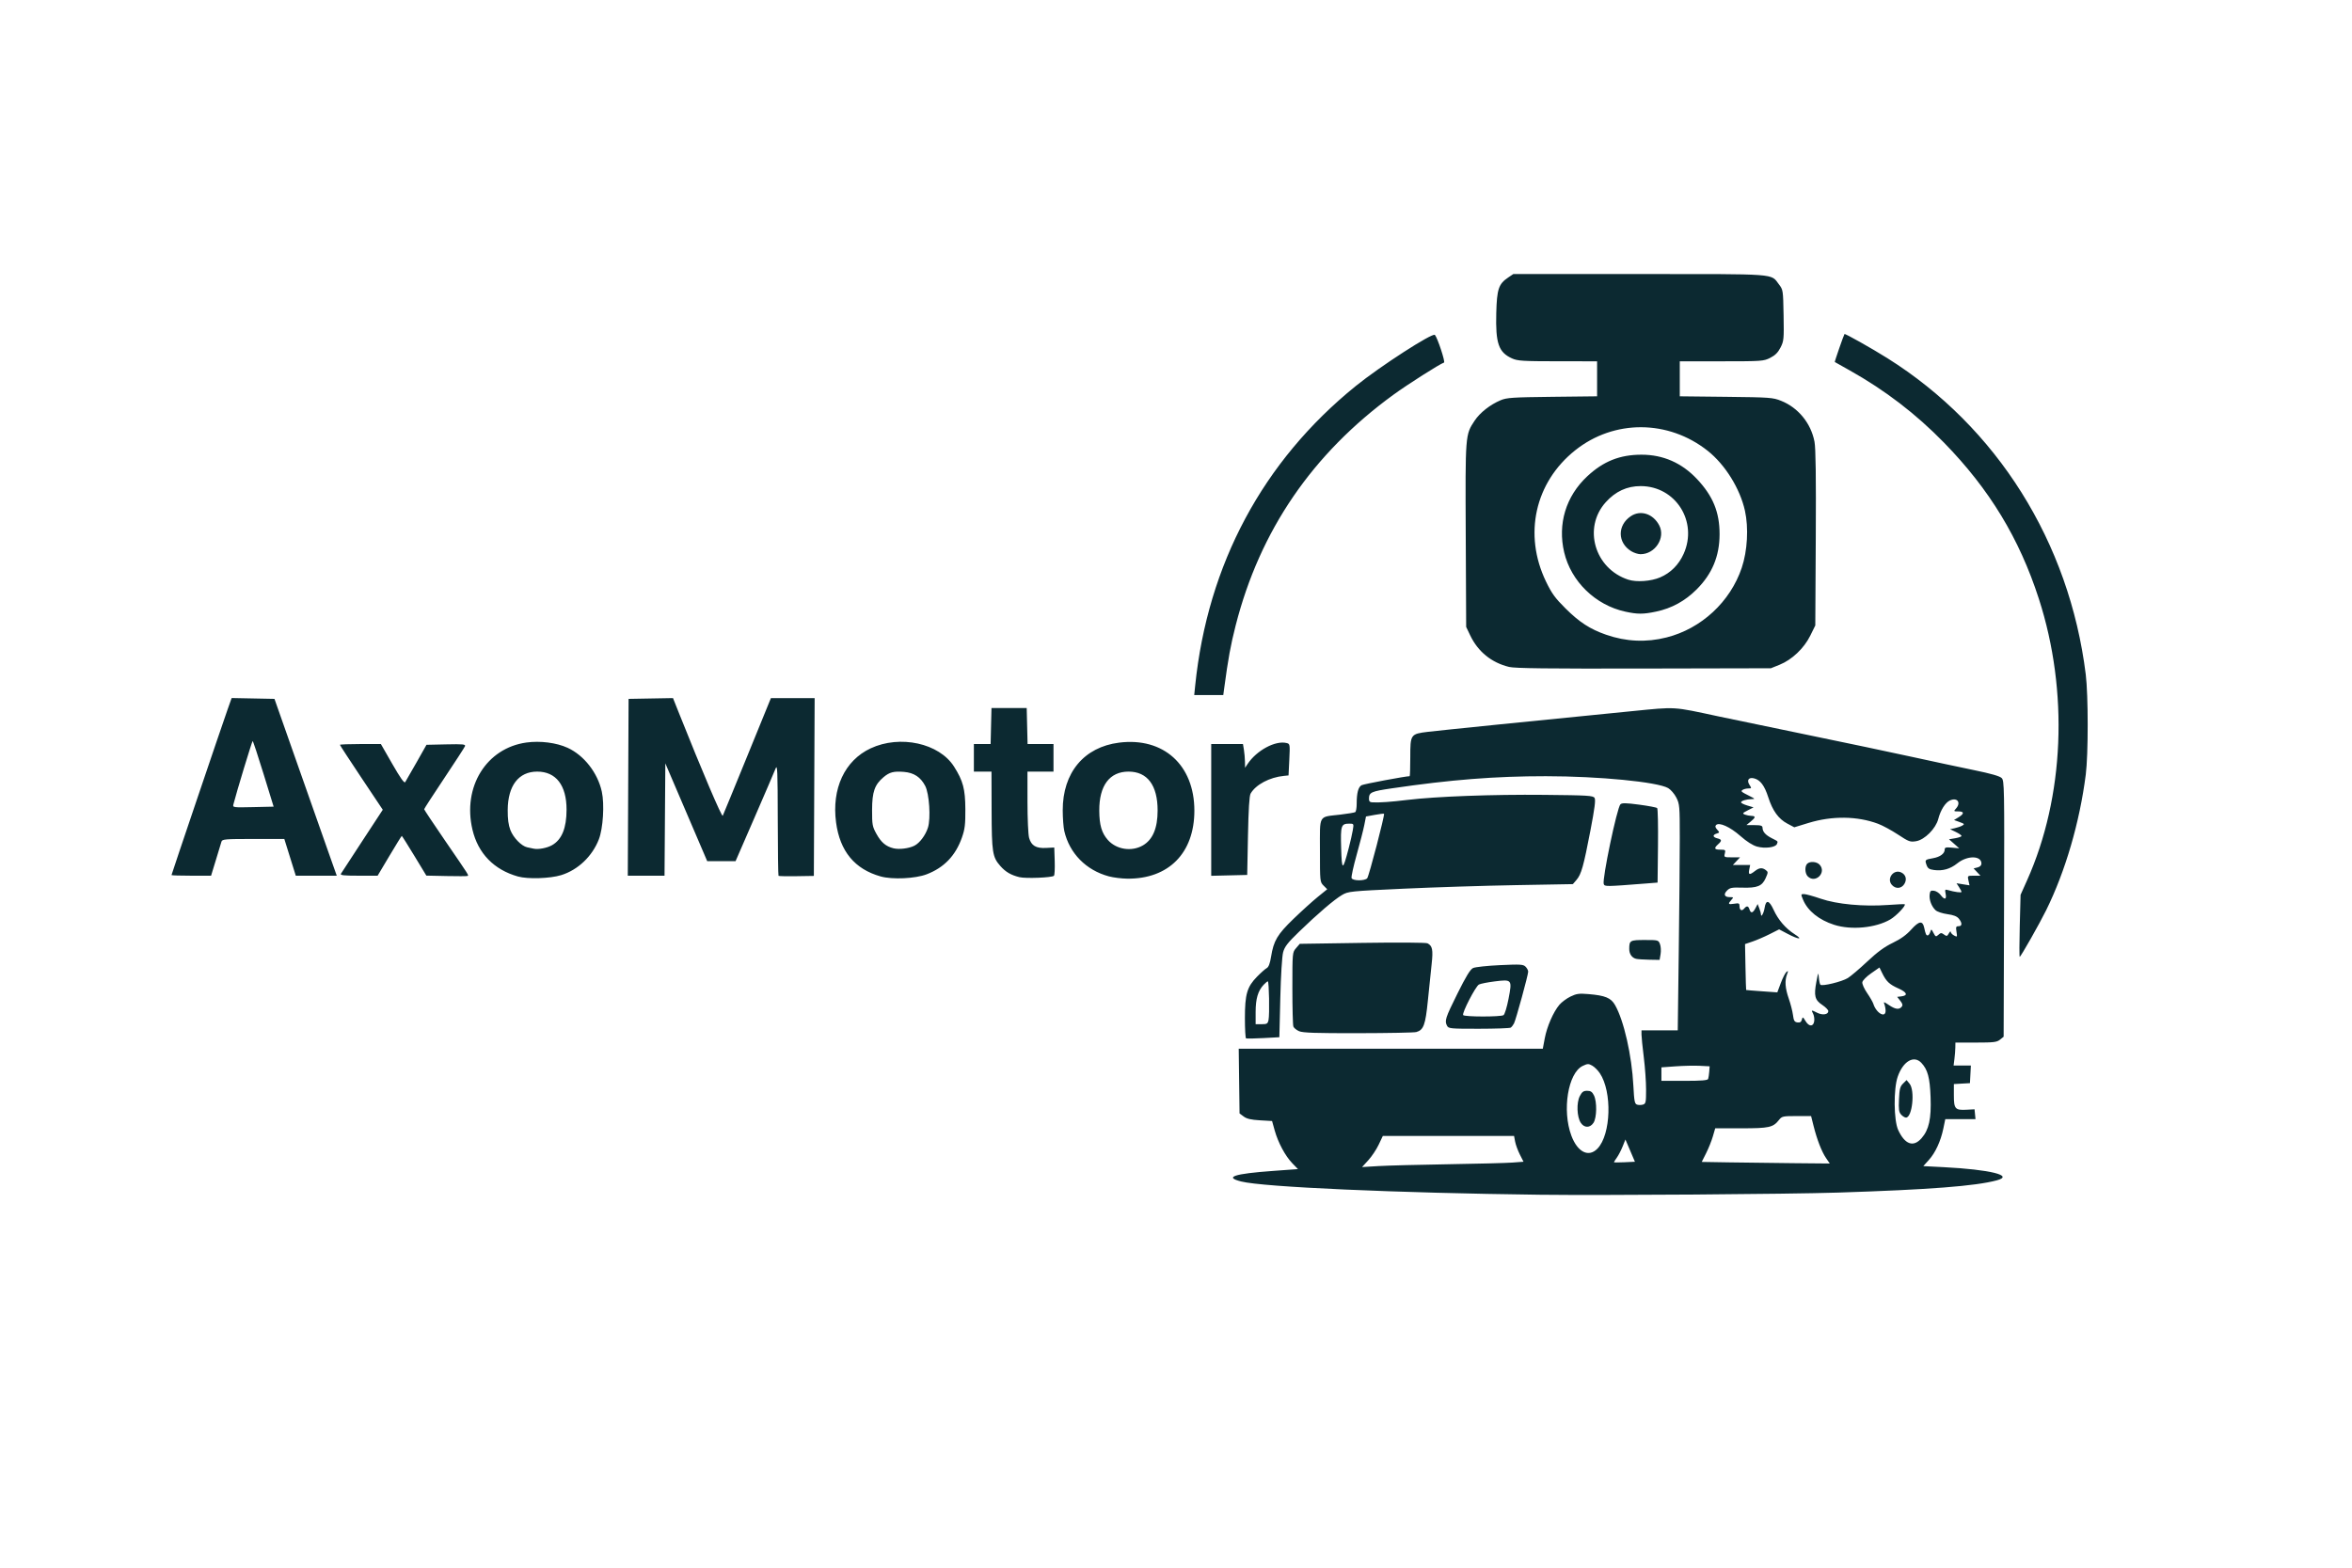 <?xml version="1.0" encoding="UTF-8" standalone="no"?>
<!-- Created with Inkscape (http://www.inkscape.org/) -->

<svg
   version="1.1"
   id="svg1"
   width="1536"
   height="1024"
   viewBox="0 0 1536 1024"
   sodipodi:docname="banner-horizontal"
   inkscape:version="1.4.2 (ebf0e940d0, 2025-05-08)"
   xmlns:inkscape="http://www.inkscape.org/namespaces/inkscape"
   xmlns:sodipodi="http://sodipodi.sourceforge.net/DTD/sodipodi-0.dtd"
   xmlns="http://www.w3.org/2000/svg"
   xmlns:svg="http://www.w3.org/2000/svg">
  <defs
     id="defs1" />
  <sodipodi:namedview
     id="namedview1"
     pagecolor="#ffffff"
     bordercolor="#000000"
     borderopacity="0.25"
     inkscape:showpageshadow="2"
     inkscape:pageopacity="0.0"
     inkscape:pagecheckerboard="true"
     inkscape:deskcolor="#d1d1d1"
     inkscape:zoom="0.78027344"
     inkscape:cx="768.3204"
     inkscape:cy="682.45307"
     inkscape:window-width="1920"
     inkscape:window-height="1008"
     inkscape:window-x="0"
     inkscape:window-y="0"
     inkscape:window-maximized="1"
     inkscape:current-layer="g1"
     inkscape:export-bgcolor="#ffffff00">
    <inkscape:page
       x="0"
       y="0"
       width="1536"
       height="1024"
       id="page2"
       margin="0"
       bleed="0" />
  </sodipodi:namedview>
  <g
     inkscape:groupmode="layer"
     inkscape:label="Image"
     id="g1">
    <path
       style="fill:#0c2931;fill-opacity:1"
       d="m 1005.5,780.392 c -93.359,-1.137 -180.475,-5.003 -194.923,-8.65 -11.343,-2.863 -4.76,-5.055 20.753,-6.909 l 16.325,-1.187 -3.661,-3.773 c -4.607,-4.747 -9.344,-13.567 -11.552,-21.507 l -1.703,-6.126 -7.913,-0.458 c -5.864,-0.339 -8.614,-0.981 -10.62,-2.478 L 809.5,727.286 809.23,706.143 808.96,685 h 99.292 99.292 l 1.267,-6.75 c 1.444,-7.697 5.614,-17.265 9.553,-21.922 1.476,-1.745 4.743,-4.169 7.261,-5.388 3.93,-1.903 5.602,-2.13 11.818,-1.604 10.899,0.921 14.59,2.451 17.287,7.164 5.768,10.079 10.929,32.827 11.964,52.731 0.532,10.222 0.848,11.806 2.458,12.317 1.017,0.323 2.748,0.301 3.848,-0.048 1.81,-0.574 1.999,-1.509 1.992,-9.817 0,-5.05 -0.679,-14.566 -1.5,-21.145 -0.821,-6.579 -1.492,-13.217 -1.492,-14.75 V 673 h 11.836 11.836 l 0.662,-51.75 c 0.364,-28.462 0.663,-61.667 0.663,-73.788 10e-4,-20.874 -0.118,-22.273 -2.249,-26.477 -1.238,-2.441 -3.64,-5.236 -5.338,-6.209 -7.063,-4.049 -45.143,-7.75 -79.912,-7.766 -33.012,-0.015 -62.064,2.273 -100.484,7.914 -13.613,1.999 -14.972,2.617 -15,6.826 -0.011,1.644 0.591,2.275 2.235,2.343 4.99,0.206 11.815,-0.27 22.75,-1.586 18.999,-2.287 55.566,-3.643 89.391,-3.315 28.606,0.277 32.001,0.482 32.954,1.993 0.791,1.254 0.104,6.678 -2.689,21.227 -4.498,23.437 -5.976,28.686 -9.103,32.322 l -2.378,2.766 -37.338,0.66 c -20.536,0.363 -53.515,1.409 -73.288,2.325 -34.827,1.613 -36.081,1.742 -40.118,4.108 -5.103,2.991 -15.901,12.23 -28.09,24.036 -7.435,7.202 -9.388,9.717 -10.381,13.371 -0.716,2.636 -1.479,15.064 -1.842,30 L 835.5,677.5 825,678.068 c -5.775,0.312 -10.838,0.398 -11.25,0.191 -0.412,-0.207 -0.75,-6.12 -0.75,-13.14 0,-15.707 1.391,-20.488 7.897,-27.132 2.532,-2.586 5.401,-5.127 6.377,-5.647 1.21,-0.645 2.103,-2.992 2.811,-7.387 1.693,-10.515 4.082,-14.549 14.662,-24.762 5.304,-5.12 12.426,-11.567 15.827,-14.326 l 6.184,-5.017 -2.379,-2.379 C 862.028,576.119 862,575.849 862,555.524 c 0,-23.957 -1.278,-21.705 13.297,-23.425 4.838,-0.571 9.226,-1.304 9.75,-1.628 0.524,-0.324 0.953,-2.756 0.953,-5.405 0,-7.128 1.025,-11.009 3.216,-12.182 C 890.664,512.109 917.912,507 920.597,507 920.819,507 921,501.445 921,494.655 c 0,-15.013 0.159,-15.24 11.587,-16.638 7.332,-0.897 71.216,-7.37 133.176,-13.493 29.394,-2.905 26.074,-3.108 56.737,3.464 7.7,1.65 33.575,7.026 57.5,11.945 23.925,4.919 54.75,11.409 68.5,14.421 13.75,3.012 32.171,6.949 40.936,8.747 10.77,2.21 16.53,3.864 17.767,5.101 1.749,1.749 1.819,5.545 1.564,85.402 l -0.267,83.572 -2.361,1.911 c -2.062,1.669 -4.058,1.911 -15.75,1.911 H 1277 l -0.051,3.25 c -0.028,1.788 -0.295,5.162 -0.593,7.5 l -0.542,4.25 h 5.643 5.643 l -0.3,5.75 -0.3,5.75 -5.25,0.302 -5.25,0.302 v 7.325 c 0,8.867 0.841,9.835 8.195,9.437 l 5.305,-0.287 0.313,3.21 0.313,3.21 h -9.863 -9.863 l -1.263,6.113 c -1.713,8.292 -5.192,15.834 -9.507,20.611 l -3.59,3.974 13.23,0.677 c 30.465,1.559 46.359,5.494 34.784,8.61 -13.94,3.754 -43.834,6.062 -103.554,7.997 -32.003,1.037 -153.489,1.915 -195,1.409 z m -59.778,-19.918 c 19.128,-0.301 38.03,-0.794 42.003,-1.094 l 7.225,-0.546 -2.393,-4.722 c -1.316,-2.597 -2.705,-6.385 -3.086,-8.417 L 988.777,742 H 945.918 903.059 l -2.7,5.708 c -1.485,3.139 -4.536,7.71 -6.779,10.156 l -4.079,4.449 10.722,-0.645 c 5.897,-0.355 26.372,-0.892 45.5,-1.193 z m 118.88,-8.899 -3.101,-7.272 -1.796,4.509 c -0.988,2.48 -2.676,5.744 -3.75,7.253 -1.074,1.509 -1.954,2.899 -1.956,3.089 0,0.19 3.082,0.199 6.851,0.019 l 6.854,-0.326 z m 127.912,4.849 c -2.869,-4.228 -5.876,-11.977 -8.13,-20.948 L 1182.757,729 h -9.485 c -8.946,0 -9.597,0.143 -11.467,2.52 -3.873,4.923 -6.38,5.48 -24.685,5.48 h -16.979 l -1.54,5.298 c -0.847,2.914 -2.829,7.854 -4.405,10.978 l -2.865,5.679 17.584,0.297 c 9.671,0.163 28.483,0.398 41.804,0.522 L 1194.94,760 Z m -149.221,-6.208 c 8.815,-9.201 9.643,-37.114 1.462,-49.254 -1.264,-1.876 -3.496,-4.083 -4.959,-4.905 -2.386,-1.339 -3.024,-1.32 -6.194,0.192 -9.607,4.581 -13.574,29.055 -7.389,45.585 4.051,10.827 11.32,14.394 17.081,8.382 z m -10.964,-16.839 c -2.527,-3.856 -2.862,-13.056 -0.633,-17.378 1.452,-2.816 2.389,-3.5 4.791,-3.5 2.322,0 3.317,0.667 4.47,3 2.052,4.151 1.877,14.58 -0.301,17.903 -2.263,3.453 -6.056,3.441 -8.327,-0.025 z m 222.542,10.118 c 4.865,-5.541 6.439,-12.7 5.915,-26.899 -0.47,-12.723 -1.87,-17.929 -6.007,-22.333 -4.893,-5.208 -11.928,-1.104 -15.458,9.017 -2.782,7.978 -2.602,28.529 0.305,34.814 4.395,9.503 9.924,11.461 15.245,5.401 z m -13.323,-15.444 c -1.452,-1.604 -1.699,-3.368 -1.399,-9.979 0.308,-6.779 0.724,-8.384 2.669,-10.302 l 2.304,-2.271 1.939,2.361 c 3.648,4.441 1.765,22.139 -2.355,22.139 -0.768,0 -2.189,-0.877 -3.159,-1.948 z M 1115.517,704.75 c 0.25,-0.688 0.573,-2.825 0.719,-4.75 l 0.265,-3.5 -6.5,-0.327 c -3.575,-0.18 -10.662,-0.025 -15.75,0.343 l -9.25,0.67 V 701.593 706 h 15.031 c 11.116,0 15.15,-0.326 15.485,-1.25 z m 69.295,-37.959 c 0.171,-1.481 -0.182,-3.614 -0.785,-4.741 -1.317,-2.461 -1.199,-2.481 2.813,-0.48 3.432,1.712 7.161,1.128 7.161,-1.123 0,-0.78 -1.774,-2.592 -3.941,-4.027 -4.865,-3.219 -5.574,-5.976 -3.868,-15.043 1.202,-6.387 1.317,-6.592 1.618,-2.877 0.178,2.2 0.637,4.32 1.019,4.712 1.14,1.167 14.035,-1.965 17.884,-4.344 1.963,-1.213 7.683,-6.072 12.711,-10.797 6.603,-6.205 11.229,-9.596 16.655,-12.208 5.235,-2.52 8.911,-5.171 12.123,-8.744 5.005,-5.567 7.374,-5.923 8.389,-1.259 0.949,4.358 1.3,5.14 2.309,5.14 0.53,0 1.276,-0.983 1.657,-2.184 0.676,-2.131 0.728,-2.117 2.144,0.586 1.339,2.555 1.586,2.647 3.194,1.192 1.515,-1.371 1.995,-1.393 3.673,-0.162 1.724,1.264 2.06,1.183 3.145,-0.758 0.668,-1.195 1.23,-1.627 1.25,-0.958 0.019,0.668 1.003,1.732 2.185,2.365 2.053,1.099 2.123,0.988 1.563,-2.465 -0.505,-3.111 -0.317,-3.615 1.351,-3.615 2.409,0 2.488,-2.098 0.185,-4.942 -1.233,-1.522 -3.45,-2.394 -7.484,-2.941 -3.153,-0.428 -6.598,-1.562 -7.657,-2.52 -2.629,-2.379 -4.328,-6.8 -3.934,-10.24 0.275,-2.401 0.726,-2.806 2.827,-2.534 1.375,0.178 3.325,1.415 4.333,2.75 2.568,3.4 4.049,3.09 3.293,-0.689 -0.574,-2.868 -0.444,-3.064 1.625,-2.461 4.235,1.234 8.748,1.839 8.748,1.173 0,-0.366 -0.737,-1.79 -1.637,-3.165 l -1.637,-2.499 4.248,0.679 4.249,0.679 -0.691,-3.146 C 1284.842,572.003 1284.845,572 1289.095,572 h 4.254 l -2.233,-2.377 -2.233,-2.377 2.559,-0.642 c 1.597,-0.401 2.559,-1.341 2.559,-2.501 0,-5.343 -9.216,-5.435 -15.783,-0.157 -4.572,3.674 -9.536,5.089 -15.191,4.331 -3.191,-0.428 -4.102,-1.054 -4.912,-3.379 -1.138,-3.266 -1.02,-3.384 4.386,-4.351 4.518,-0.809 7.5,-3.027 7.5,-5.579 0,-1.449 0.754,-1.653 4.75,-1.287 l 4.75,0.435 -3.339,-2.955 -3.339,-2.955 4.089,-0.691 c 2.249,-0.38 4.089,-1.05 4.089,-1.489 0,-0.439 -1.688,-1.609 -3.75,-2.601 l -3.75,-1.803 3.034,-0.641 c 1.669,-0.352 3.877,-1.112 4.908,-1.689 1.678,-0.939 1.496,-1.185 -1.743,-2.356 l -3.617,-1.308 2.959,-1.799 c 3.838,-2.334 3.761,-3.829 -0.196,-3.829 -2.993,0 -3.07,-0.094 -1.5,-1.829 3.532,-3.903 0.883,-7.508 -3.911,-5.323 -3.037,1.384 -6.128,6.282 -7.619,12.073 -1.63,6.331 -8.905,13.628 -14.502,14.546 -3.869,0.635 -4.769,0.304 -11.818,-4.344 -4.197,-2.767 -10.041,-5.933 -12.986,-7.035 -13.601,-5.089 -30.038,-5.28 -45.526,-0.529 l -9.198,2.821 -4.545,-2.411 c -5.768,-3.06 -9.604,-8.358 -12.451,-17.199 -2.478,-7.695 -5.223,-11.341 -9.309,-12.366 -3.52,-0.883 -4.943,1.236 -2.912,4.335 1.387,2.117 1.337,2.261 -0.792,2.275 -1.25,0.008 -2.884,0.402 -3.63,0.875 -1.535,0.973 -1.254,1.221 4.818,4.26 3.255,1.629 3.338,1.775 1.038,1.824 -3.549,0.076 -7,1.113 -7,2.103 0,0.464 1.839,1.394 4.086,2.067 l 4.086,1.224 -3.833,1.966 c -3.417,1.753 -3.616,2.051 -1.836,2.746 1.098,0.429 3.009,0.811 4.247,0.85 2.962,0.092 2.839,1.013 -0.5,3.747 l -2.75,2.252 5.25,0.036 c 4.307,0.029 5.256,0.35 5.282,1.786 0.046,2.523 1.968,4.688 5.968,6.723 4.403,2.24 4.153,1.964 3.445,3.809 -0.865,2.254 -7.811,3.155 -13.037,1.692 -2.825,-0.791 -6.72,-3.277 -10.86,-6.931 -6.717,-5.93 -13.848,-9.144 -15.848,-7.143 -0.738,0.738 -0.529,1.632 0.696,2.986 1.673,1.849 1.659,1.962 -0.324,2.591 -2.811,0.892 -2.611,2.35 0.427,3.113 3.023,0.759 3.123,1.537 0.5,3.911 -2.874,2.601 -2.483,3.5 1.519,3.5 3.254,0 3.472,0.188 2.892,2.5 -0.61,2.43 -0.48,2.5 4.655,2.5 h 5.283 l -2.349,2.5 -2.349,2.5 h 5.649 5.649 l -0.6,3 c -0.696,3.482 0.172,3.72 3.65,1 2.9,-2.268 4.83,-2.446 7.176,-0.662 1.565,1.19 1.557,1.542 -0.123,5.294 -2.321,5.185 -5.487,6.46 -15.307,6.165 -6.746,-0.203 -8.03,0.042 -9.871,1.884 -2.518,2.519 -1.752,4.319 1.839,4.319 2.452,0 2.504,0.102 0.941,1.829 -2.408,2.66 -2.071,3.113 1.845,2.478 3.057,-0.496 3.5,-0.305 3.5,1.504 0,2.726 1.463,3.542 3.009,1.679 1.68,-2.025 2.735,-1.87 3.491,0.511 0.874,2.754 2.17,2.504 3.888,-0.75 l 1.452,-2.75 1.08,2.815 c 0.594,1.548 1.08,3.262 1.08,3.809 0,2.582 1.81,-0.537 2.381,-4.102 0.891,-5.572 2.969,-5.123 5.897,1.273 2.999,6.551 7.843,12.179 13.668,15.88 5.88,3.736 2.78,3.626 -4.41,-0.157 l -5.667,-2.981 -6.184,3.125 c -3.401,1.719 -8.41,3.882 -11.13,4.808 l -4.946,1.684 0.282,14.923 c 0.155,8.208 0.356,14.985 0.446,15.061 0.09,0.076 4.705,0.457 10.256,0.847 l 10.092,0.708 2.268,-6.066 c 1.248,-3.336 2.908,-6.597 3.69,-7.245 1.205,-1 1.264,-0.766 0.39,1.534 -1.588,4.176 -1.239,9.052 1.135,15.865 1.192,3.42 2.429,8.243 2.75,10.718 0.485,3.738 0.977,4.556 2.906,4.829 1.685,0.239 2.476,-0.256 2.88,-1.801 0.521,-1.994 0.678,-1.931 2.454,0.989 2.303,3.787 5.204,3.671 5.655,-0.226 z m 13.025,-62.71 c -9.91,-3.169 -17.284,-9.102 -20.299,-16.331 -1.524,-3.654 -1.509,-3.75 0.581,-3.75 1.18,0 6.098,1.357 10.931,3.017 10.634,3.651 27.956,5.266 43.952,4.096 5.775,-0.422 10.675,-0.633 10.889,-0.467 1.016,0.784 -5.449,7.598 -9.409,9.92 -9.482,5.557 -25.468,7.091 -36.644,3.517 z m 37.7,-26.041 c -3.672,-4.057 1.023,-10.473 6.003,-8.204 3.136,1.429 3.993,4.701 2.02,7.713 -1.951,2.977 -5.573,3.199 -8.023,0.491 z m -54.965,-5.612 c -1.86,-1.86 -2.07,-6.53 -0.371,-8.229 1.793,-1.793 6.266,-1.448 8.145,0.629 4.687,5.179 -2.838,12.535 -7.774,7.6 z M 828.424,666.25 c 0.75,-3.538 0.357,-25.25 -0.458,-25.25 -0.34,0 -1.575,1.019 -2.744,2.264 C 821.54,647.183 820,652.405 820,660.968 V 669 h 3.921 c 3.469,0 3.988,-0.317 4.504,-2.75 z m 402.979,-6.277 c -0.053,-1.36 -0.449,-3.286 -0.879,-4.28 -0.638,-1.474 -0.087,-1.336 2.987,0.75 4.214,2.86 6.698,3.216 8.372,1.199 0.861,-1.038 0.649,-1.967 -0.896,-3.932 l -2.024,-2.573 2.692,-0.318 c 4.561,-0.539 3.818,-2.633 -1.828,-5.153 -5.921,-2.642 -7.993,-4.595 -10.633,-10.024 l -1.792,-3.684 -5.451,3.802 c -3.052,2.129 -5.581,4.7 -5.747,5.842 -0.163,1.122 1.237,4.268 3.111,6.992 1.874,2.724 3.713,5.917 4.087,7.097 1.995,6.287 8.211,9.613 8.001,4.282 z M 892.88,573.645 c 1.15,-1.385 11.607,-41.514 10.971,-42.1 -0.193,-0.178 -2.921,0.149 -6.063,0.726 l -5.712,1.05 -1.103,5.59 c -0.607,3.074 -2.849,11.806 -4.981,19.404 -2.133,7.598 -3.63,14.461 -3.327,15.25 0.718,1.872 8.678,1.935 10.216,0.081 z M 880.834,553.864 c 1.057,-4.05 2.241,-9.276 2.631,-11.614 0.7,-4.185 0.666,-4.25 -2.186,-4.25 -5.477,0 -5.86,1.131 -5.422,16 0.444,15.085 1.01,15.07 4.977,-0.136 z m -32.434,119.708 c -1.705,-0.742 -3.393,-2.111 -3.75,-3.043 C 844.292,669.598 844,658.323 844,645.474 c 0,-23.251 0.011,-23.376 2.412,-26.168 l 2.412,-2.806 40.838,-0.616 c 23.222,-0.35 41.583,-0.232 42.565,0.273 3.237,1.665 3.745,4.164 2.734,13.459 -0.531,4.886 -1.64,15.634 -2.464,23.884 -1.601,16.033 -2.798,19.287 -7.587,20.627 -1.325,0.371 -18.385,0.701 -37.91,0.735 -27.707,0.047 -36.181,-0.236 -38.6,-1.289 z m 96.636,-3.506 c -1.752,-3.273 -1.177,-5.062 6.769,-21.066 5.62,-11.318 8.372,-15.821 10.204,-16.689 1.379,-0.654 9.272,-1.504 17.54,-1.889 13.43,-0.625 15.214,-0.518 16.742,1.01 0.94,0.94 1.71,2.4 1.71,3.243 0,2.156 -8.01,31.396 -9.265,33.824 -0.569,1.1 -1.529,2.331 -2.135,2.735 -0.605,0.404 -9.972,0.742 -20.815,0.75 -18.477,0.014 -19.78,-0.106 -20.75,-1.919 z m 36.855,-6.977 c 0.773,-0.489 2.228,-5.232 3.275,-10.674 2.434,-12.647 2.315,-12.795 -9.112,-11.362 -4.607,0.578 -9.209,1.496 -10.226,2.04 -2.181,1.167 -11.161,18.56 -10.301,19.951 0.741,1.2 24.476,1.24 26.363,0.045 z M 1068.5,626.3 c -2.74,-0.642 -4.5,-3.148 -4.5,-6.409 0,-5.606 0.49,-5.891 10.132,-5.891 8.773,0 8.935,0.044 9.946,2.705 0.566,1.488 0.74,4.413 0.387,6.5 l -0.641,3.795 -6.662,-0.116 c -3.664,-0.064 -7.562,-0.327 -8.662,-0.584 z m 250.528,-21.548 0.528,-20.252 4.245,-9.483 c 24.38,-54.461 27.264,-123.359 7.698,-183.883 -12.763,-39.479 -32.266,-71.596 -61.935,-101.994 -18.369,-18.819 -38.438,-34.2 -61.564,-47.181 -5.225,-2.933 -9.62,-5.406 -9.767,-5.497 -0.235,-0.145 5.774,-17.481 6.333,-18.271 0.334,-0.472 17.822,9.369 27.934,15.719 71.692,45.015 118.927,120.299 129.62,206.59 1.685,13.596 1.692,52.362 0.012,65.5 -3.986,31.177 -13.293,63.056 -25.838,88.5 -4.387,8.898 -16.634,30.497 -17.294,30.5 -0.275,10e-4 -0.263,-9.111 0.028,-20.249 z M 1047.34,577.443 c -1.149,-2.994 8.672,-49.911 10.901,-52.076 0.993,-0.964 3.579,-0.917 12.228,0.224 6.033,0.796 11.329,1.807 11.768,2.247 0.44,0.44 0.679,11.569 0.531,24.731 L 1082.5,576.5 l -8,0.626 c -25.893,2.025 -26.502,2.033 -27.16,0.317 z m -709.089,-4.924 c -15.702,-4.418 -26.049,-15.077 -29.709,-30.605 -6.587,-27.943 9.084,-53.268 35.209,-56.899 9.035,-1.256 19.635,0.099 26.939,3.443 10.714,4.905 19.632,16.34 22.33,28.63 1.813,8.258 0.834,24.02 -1.935,31.164 -4.294,11.078 -13.639,19.974 -24.539,23.359 -7.263,2.256 -21.839,2.723 -28.295,0.907 z m 22.246,-20.435 c 6.404,-3.614 9.489,-11.153 9.498,-23.207 0.012,-15.94 -6.888,-24.881 -19.195,-24.872 -12.083,0.009 -19.11,9.142 -19.234,24.996 -0.046,5.949 0.479,9.911 1.749,13.203 1.926,4.991 7.247,10.454 10.953,11.243 1.227,0.262 3.132,0.665 4.232,0.896 3.113,0.654 8.7,-0.398 11.997,-2.259 z m 214.608,20.397 C 558.175,567.731 548.518,556.033 546.005,537.23 c -2.952,-22.088 5.616,-40.478 22.553,-48.403 19.211,-8.99 44.784,-3.396 54.499,11.922 5.886,9.282 7.304,14.614 7.377,27.751 0.056,10.028 -0.307,13.068 -2.208,18.5 -4.16,11.883 -11.684,19.737 -23.08,24.092 -7.432,2.84 -22.399,3.532 -30.04,1.388 z m 22.094,-20.097 c 3.435,-1.758 7.204,-6.79 8.79,-11.737 1.951,-6.087 0.907,-22.158 -1.775,-27.311 -2.973,-5.712 -7.339,-8.597 -13.825,-9.135 -6.713,-0.557 -9.458,0.148 -13.355,3.426 -5.838,4.912 -7.479,9.586 -7.508,21.375 -0.024,9.741 0.184,10.878 2.874,15.733 3.073,5.545 6.146,8.141 11.079,9.359 3.736,0.923 10.133,0.126 13.719,-1.71 z m 68.519,20.569 c -5.554,-1.372 -9.043,-3.42 -12.463,-7.315 -5.132,-5.845 -5.588,-8.769 -5.675,-36.383 L 647.5,504.007 641.75,504.004 636,504 v -9 -9 h 5.468 5.468 L 647.218,474.25 647.5,462.5 h 11.5 11.5 l 0.282,11.75 0.282,11.75 H 679.532 688 v 9 9 h -8.5 -8.5 l 0.006,19.75 c 0.003,10.863 0.475,21.442 1.05,23.509 1.42,5.115 4.536,6.964 11.137,6.611 l 5.308,-0.284 0.291,8.866 c 0.16,4.876 -0.065,9.199 -0.5,9.606 -1.303,1.219 -18.499,1.9 -22.574,0.894 z m 58.387,-0.535 c -14.864,-3.997 -25.702,-15.044 -29.066,-29.626 -0.544,-2.36 -1.001,-8.407 -1.014,-13.436 -0.066,-24.64 13.874,-41.388 36.849,-44.273 C 759.822,481.447 780,499.691 780,529.5 c 0,27.672 -16.785,44.7 -43.799,44.434 -3.685,-0.036 -9.129,-0.719 -12.096,-1.517 z m 22.305,-20.225 c 6.42,-3.749 9.576,-11.243 9.585,-22.761 0.013,-16.479 -6.67,-25.424 -18.994,-25.424 -12.361,0 -19.196,9.117 -19.111,25.491 0.049,9.35 1.55,14.531 5.526,19.078 5.55,6.346 15.61,7.928 22.994,3.616 z m -454.945,20.03 -13.035,-0.278 -7.87,-12.972 C 266.231,551.838 262.555,546 262.389,546 c -0.165,0 -3.784,5.85 -8.041,13 l -7.74,13 h -12.363 c -9.624,0 -12.197,-0.277 -11.612,-1.25 0.413,-0.688 6.733,-10.38 14.044,-21.539 l 13.294,-20.289 -13.985,-20.943 C 228.293,496.459 222,486.802 222,486.517 222,486.233 228.017,486 235.37,486 h 13.37 l 7.513,13.093 c 5.276,9.194 7.771,12.699 8.38,11.77 0.477,-0.728 3.796,-6.507 7.377,-12.843 l 6.51,-11.52 12.859,-0.281 c 10.955,-0.239 12.775,-0.064 12.297,1.183 -0.309,0.805 -6.437,10.261 -13.619,21.012 C 282.876,519.166 277,528.24 277,528.579 c 0,0.339 6.222,9.685 13.827,20.769 16.026,23.357 15.433,22.42 14.439,22.834 -0.421,0.176 -6.632,0.194 -13.802,0.042 z m 216.951,-0.139 c -0.229,-0.229 -0.448,-16.879 -0.487,-37 -0.061,-31.882 -0.245,-36.134 -1.425,-33.083 -0.745,1.925 -6.93,16.325 -13.744,32 l -12.389,28.5 h -9.262 -9.262 L 448.173,530.56 434.5,498.62 434.238,535.31 433.975,572 h -11.996 -11.996 l 0.258,-57.75 0.258,-57.75 14.5,-0.258 14.5,-0.258 3.889,9.758 c 15.252,38.27 28.03,68.241 28.605,67.096 0.37,-0.736 7.599,-18.326 16.065,-39.088 L 503.451,456 h 14.282 14.282 l -0.258,58.07 -0.258,58.07 -11.334,0.18 c -6.234,0.099 -11.521,-0.007 -11.75,-0.237 z M 112,571.588 c 0,-0.489 32.967,-97.834 36.699,-108.365 l 2.579,-7.277 13.982,0.277 13.982,0.277 16.357,46.5 c 8.996,25.575 18.15,51.562 20.341,57.75 l 3.984,11.25 h -13.38 -13.38 l -3.745,-12 -3.745,-12 h -20.269 c -18.444,0 -20.315,0.158 -20.777,1.75 -0.279,0.963 -1.92,6.362 -3.645,12 L 137.845,572 H 124.922 C 117.815,572 112,571.815 112,571.588 Z m 60.099,-66.124 C 168.47,493.677 165.275,484.032 165,484.031 c -0.399,-0.002 -10.506,33.273 -12.596,41.469 -0.494,1.937 -0.086,1.99 12.892,1.698 l 13.402,-0.302 z M 791,529.032 V 486 h 10.369 10.369 l 0.62,3.75 c 0.341,2.062 0.648,5.55 0.683,7.75 l 0.063,4 1.67,-2.5 c 5.946,-8.903 18.2,-15.473 25.469,-13.656 2.202,0.55 2.244,0.815 1.757,10.86 l -0.5,10.296 -3,0.298 c -9.427,0.936 -18.422,5.72 -21.788,11.589 C 815.89,519.82 815.339,528.704 815,546 l -0.5,25.5 -11.75,0.282 -11.75,0.282 z M 780.541,447.75 c 8.113,-79.174 44.228,-146.552 104.841,-195.597 16.027,-12.968 50.229,-35.051 51.704,-33.383 1.724,1.95 6.924,17.726 5.95,18.051 -2.837,0.946 -23.688,14.209 -33.036,21.014 -52.914,38.519 -87.205,88.668 -103.024,150.665 -3.317,13.002 -4.877,21.55 -7.527,41.25 l -0.572,4.25 h -9.488 -9.488 z M 985.5,435.628 C 973.977,432.793 965.222,425.676 960.125,415 L 957.5,409.5 957.22,349.61 c -0.309,-65.934 -0.338,-65.56 5.815,-74.849 3.454,-5.215 10.115,-10.449 16.965,-13.334 3.998,-1.683 7.764,-1.932 33.75,-2.229 L 1043,258.865 V 247.432 236 l -25.75,-0.022 c -22.902,-0.019 -26.201,-0.227 -29.829,-1.874 -8.766,-3.982 -10.782,-9.792 -10.267,-29.6 0.408,-15.69 1.526,-19.024 7.798,-23.25 l 3.344,-2.253 h 82.402 c 91.316,0 85.59,-0.42 91.001,6.667 2.775,3.634 2.804,3.829 3.095,20.251 0.276,15.623 0.161,16.841 -2,21.081 -1.674,3.284 -3.499,5.108 -6.755,6.75 -4.302,2.169 -5.44,2.25 -31.75,2.25 H 1097 v 11.434 11.434 l 30.25,0.337 c 28.743,0.321 30.534,0.451 35.952,2.62 11.166,4.469 19.463,14.635 21.774,26.675 0.809,4.218 1.058,22.935 0.838,63.023 l -0.314,57.023 -3.274,6.649 c -4.056,8.236 -11.959,15.746 -19.979,18.985 l -5.747,2.321 -83,0.179 c -62.817,0.135 -84.216,-0.12 -88,-1.051 z m 102.831,-19.25 c 22.757,-5.754 41.66,-23.265 49.145,-45.525 3.716,-11.051 4.554,-26.127 2.072,-37.283 -3.214,-14.447 -12.943,-30.099 -24.306,-39.103 -25.751,-20.407 -61.178,-20.552 -86.522,-0.355 -26.346,20.994 -33.921,55.046 -19.08,85.768 3.749,7.76 5.941,10.781 12.696,17.5 9.107,9.058 16.073,13.572 26.587,17.228 13.01,4.525 26.176,5.116 39.409,1.77 z m -26.969,-16.872 c -19.434,-4.226 -35.37,-19.716 -39.854,-38.737 -4.367,-18.525 1.107,-36.595 15.033,-49.62 10.547,-9.865 21.293,-14.149 35.488,-14.149 14.123,0 26.305,5.354 36.242,15.93 10.433,11.103 14.74,21.647 14.717,36.03 -0.023,14.331 -4.824,25.875 -14.988,36.04 -7.58,7.58 -16.295,12.346 -26.5,14.493 -8.409,1.769 -12.055,1.771 -20.138,0.013 z m 22.839,-22.378 c 6.85,-2.936 12.116,-8.216 15.323,-15.363 9.451,-21.059 -5.211,-44.21 -28.025,-44.252 -8.966,-0.017 -16.484,3.45 -22.861,10.543 -15.018,16.704 -7.274,43.372 14.685,50.567 5.384,1.764 14.856,1.086 20.877,-1.495 z M 1065.304,360.044 c -9.025,-5.503 -9.176,-16.885 -0.304,-22.862 6.378,-4.297 14.615,-1.631 18.595,6.019 4.232,8.134 -2.723,18.808 -12.246,18.796 -1.567,-0.002 -4.287,-0.881 -6.045,-1.952 z"
       id="path1" />
  </g>
</svg>
